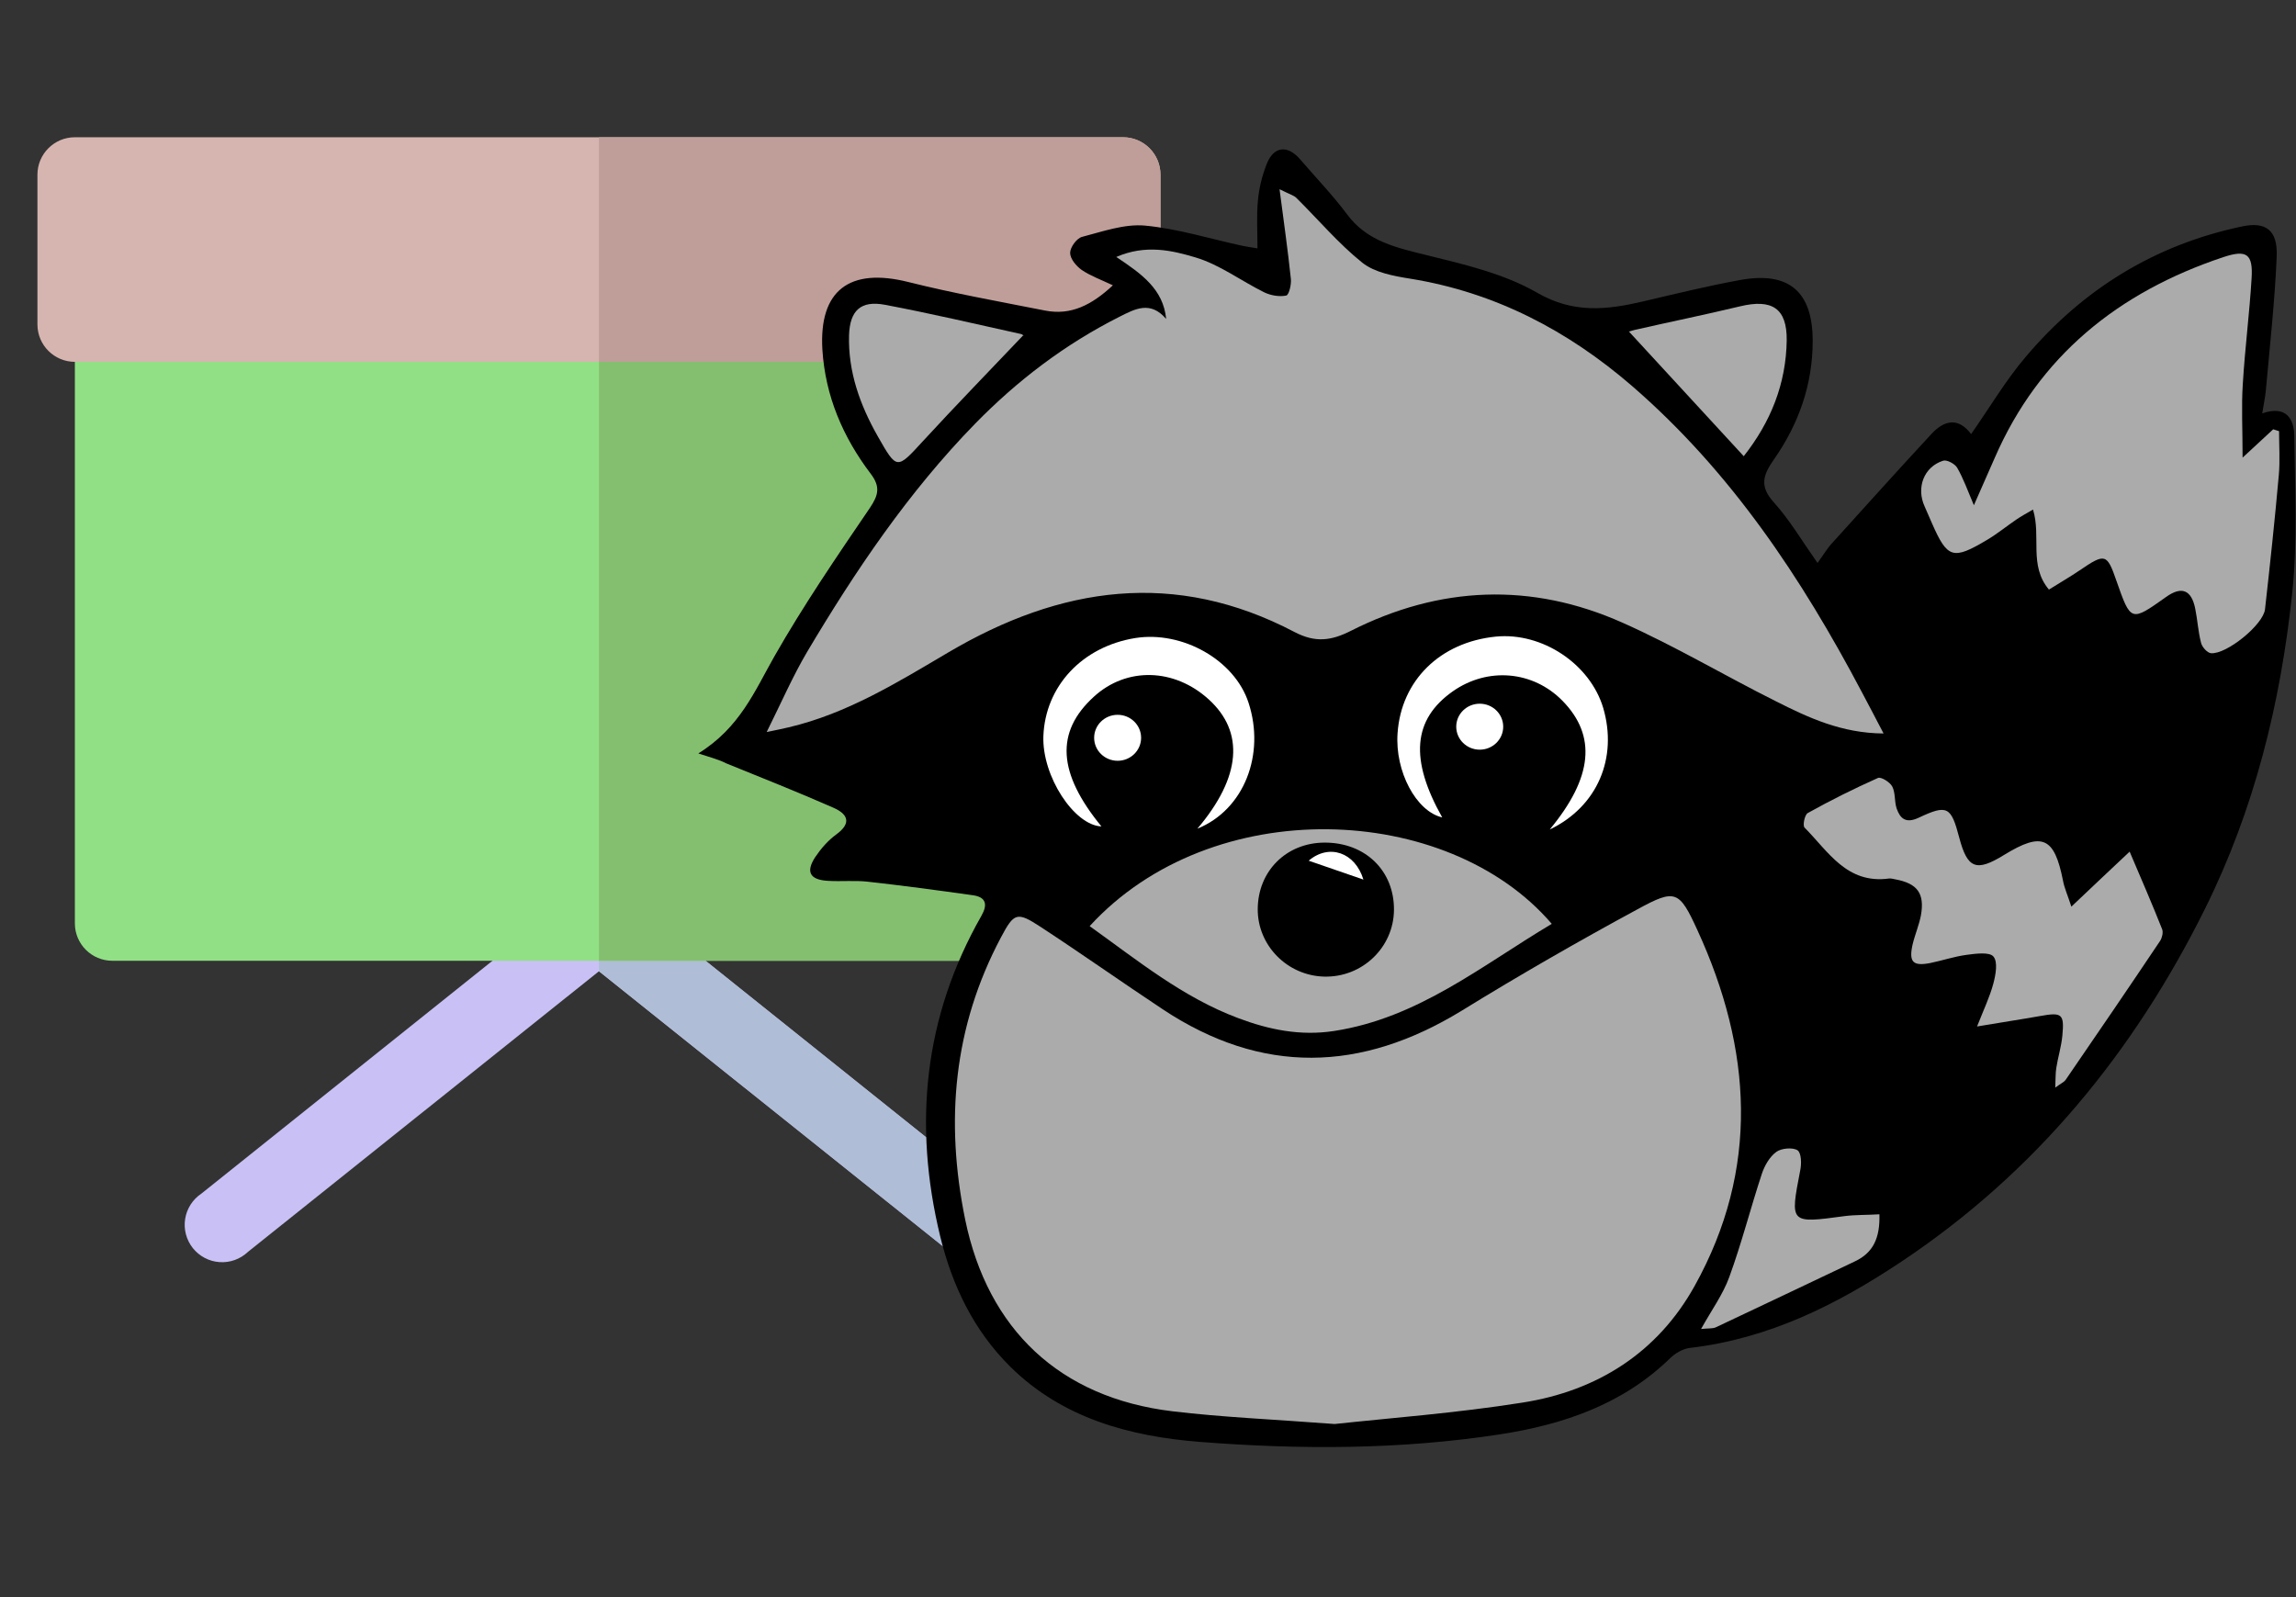 <svg width="92" height="64" viewBox="0 0 92 64" fill="none" xmlns="http://www.w3.org/2000/svg">
<rect x="0" y="0" width="92" height="64" fill="#333333" stroke="none"/>
<path d="M39 50.5C38.662 50.498 38.334 50.382 38.07 50.17L24 38.92L9.93 50.17C9.779 50.313 9.6 50.422 9.404 50.492C9.209 50.562 9.001 50.59 8.794 50.575C8.586 50.561 8.384 50.503 8.201 50.406C8.017 50.309 7.855 50.175 7.726 50.013C7.597 49.85 7.503 49.662 7.45 49.461C7.397 49.261 7.386 49.051 7.419 48.846C7.451 48.641 7.526 48.444 7.638 48.27C7.75 48.095 7.897 47.945 8.07 47.83L23.07 35.83C23.335 35.621 23.663 35.507 24 35.507C24.337 35.507 24.665 35.621 24.93 35.83L39.93 47.83C40.085 47.953 40.215 48.105 40.311 48.278C40.407 48.451 40.468 48.641 40.49 48.837C40.513 49.034 40.496 49.233 40.441 49.423C40.386 49.613 40.294 49.791 40.17 49.945C40.029 50.119 39.85 50.259 39.648 50.355C39.446 50.451 39.224 50.501 39 50.5Z" fill="#C9C1F5"/>
<path d="M40.17 49.93C40.03 50.107 39.853 50.25 39.65 50.349C39.447 50.447 39.225 50.499 39 50.5C38.662 50.498 38.334 50.382 38.07 50.17L24 38.92V35.5C24.338 35.502 24.666 35.618 24.93 35.83L28.275 38.5L39.93 47.83C40.239 48.078 40.438 48.437 40.483 48.831C40.528 49.224 40.415 49.619 40.17 49.93Z" fill="#AFBDD6"/>
<path d="M43.5 11.5H4.5C3.672 11.5 3 12.172 3 13V37C3 37.828 3.672 38.5 4.5 38.5H43.5C44.328 38.5 45 37.828 45 37V13C45 12.172 44.328 11.5 43.5 11.5Z" fill="#91E085"/>
<path d="M45 13V37C45 37.398 44.842 37.779 44.561 38.061C44.279 38.342 43.898 38.5 43.5 38.5H24V11.5H43.5C43.898 11.5 44.279 11.658 44.561 11.939C44.842 12.221 45 12.602 45 13Z" fill="#84BF6F"/>
<path d="M45 5.5H3C2.172 5.5 1.5 6.172 1.5 7V13C1.5 13.828 2.172 14.5 3 14.5H45C45.828 14.5 46.5 13.828 46.5 13V7C46.5 6.172 45.828 5.5 45 5.5Z" fill="#D6B5B0"/>
<path d="M46.5 7V13C46.5 13.398 46.342 13.779 46.061 14.061C45.779 14.342 45.398 14.5 45 14.5H24V5.5H45C45.398 5.5 45.779 5.658 46.061 5.939C46.342 6.221 46.5 6.602 46.5 7Z" fill="#BF9E99"/>
<g clip-path="url(#clip0)">
<path d="M27.982 30.191C29.645 29.163 30.241 27.691 31.03 26.301C32.197 24.253 33.533 22.296 34.86 20.347C35.204 19.837 35.279 19.5 34.893 18.99C33.776 17.518 33.071 15.873 32.953 14.015C32.81 11.638 34.037 10.709 36.396 11.301C38.202 11.754 40.041 12.082 41.872 12.444C42.913 12.65 43.745 12.222 44.593 11.433C44.106 11.203 43.694 11.055 43.342 10.816C43.123 10.66 42.88 10.372 42.88 10.133C42.88 9.911 43.14 9.55 43.358 9.492C44.181 9.278 45.055 8.966 45.878 9.04C47.188 9.163 48.473 9.566 49.766 9.846C49.925 9.879 50.077 9.903 50.387 9.953C50.387 9.27 50.345 8.653 50.404 8.045C50.446 7.559 50.564 7.074 50.74 6.614C51.017 5.857 51.588 5.783 52.109 6.4C52.739 7.132 53.411 7.831 53.982 8.596C54.788 9.681 55.972 9.928 57.198 10.232C58.701 10.602 60.28 10.972 61.59 11.729C63.043 12.568 64.37 12.42 65.823 12.082C67.124 11.778 68.426 11.457 69.736 11.219C71.693 10.865 72.634 11.696 72.634 13.661C72.634 15.413 72.071 17 71.072 18.423C70.635 19.048 70.501 19.492 71.072 20.125C71.71 20.832 72.197 21.663 72.827 22.559C73.07 22.23 73.213 21.975 73.406 21.77C74.733 20.306 76.052 18.834 77.395 17.387C77.899 16.844 78.462 16.704 78.982 17.395C79.73 16.326 80.368 15.24 81.174 14.294C83.45 11.605 86.322 9.813 89.841 9.073C90.782 8.875 91.269 9.212 91.227 10.273C91.151 12.074 90.95 13.867 90.79 15.66C90.765 15.923 90.706 16.186 90.647 16.564C91.63 16.227 91.924 16.811 91.932 17.477C91.957 19.574 92.067 21.688 91.848 23.76C91.386 28.159 90.337 32.427 88.346 36.432C85.508 42.139 81.586 46.958 76.194 50.552C73.608 52.279 70.878 53.644 67.712 54.014C67.435 54.047 67.124 54.228 66.923 54.425C65.033 56.267 62.665 57.081 60.112 57.476C56.115 58.093 52.092 58.093 48.078 57.78C45.265 57.558 42.577 56.835 40.486 54.771C39.008 53.307 38.152 51.506 37.673 49.541C36.59 45.067 37.01 40.758 39.327 36.695C39.579 36.251 39.52 35.947 38.975 35.873C37.572 35.676 36.17 35.486 34.759 35.33C34.238 35.273 33.701 35.33 33.172 35.297C32.458 35.256 32.273 34.944 32.668 34.343C32.895 34.006 33.18 33.677 33.508 33.439C34.154 32.97 33.953 32.608 33.382 32.362C31.962 31.737 30.526 31.169 29.09 30.585C28.822 30.445 28.511 30.363 27.982 30.191Z" fill="black"/>
<path d="M44.729 10.297C45.905 9.787 46.955 10.033 47.895 10.313C48.869 10.601 49.734 11.259 50.666 11.719C50.927 11.843 51.271 11.9 51.54 11.843C51.649 11.818 51.75 11.399 51.725 11.177C51.607 10.05 51.447 8.931 51.271 7.583C51.683 7.788 51.842 7.83 51.943 7.928C52.825 8.8 53.631 9.762 54.588 10.527C55.084 10.922 55.84 11.061 56.511 11.168C59.921 11.719 62.835 13.257 65.388 15.461C69.36 18.898 72.191 23.166 74.601 27.73C74.878 28.248 75.147 28.767 75.474 29.392C73.794 29.383 72.459 28.758 71.157 28.1C69.1 27.073 67.118 25.888 65.01 24.951C61.357 23.323 57.687 23.479 54.127 25.28C53.346 25.674 52.716 25.765 51.876 25.329C47.089 22.813 42.495 23.487 37.986 26.151C35.962 27.344 33.946 28.594 31.603 29.145C31.376 29.202 31.141 29.244 30.721 29.334C31.309 28.15 31.763 27.105 32.334 26.135C34.274 22.87 36.398 19.721 39.069 16.982C40.757 15.255 42.663 13.8 44.847 12.698C45.485 12.377 46.09 12.04 46.728 12.78C46.61 11.588 45.754 10.979 44.729 10.297Z" fill="#ABABAB"/>
<path d="M53.48 57.063C50.986 56.874 48.971 56.792 46.98 56.553C42.462 56.011 39.582 53.272 38.675 48.873C37.869 44.934 38.196 41.159 40.111 37.557C40.632 36.578 40.749 36.521 41.69 37.138C43.336 38.215 44.94 39.35 46.577 40.435C50.558 43.083 54.538 42.968 58.569 40.501C60.879 39.078 63.239 37.722 65.624 36.431C67.135 35.608 67.287 35.682 68.017 37.278C70.201 42.039 70.52 46.833 67.9 51.537C66.422 54.193 64.011 55.739 60.988 56.208C58.343 56.627 55.672 56.825 53.48 57.063Z" fill="#ABABAB"/>
<path d="M89.86 18.338C90.389 17.845 90.741 17.524 91.086 17.203C91.161 17.228 91.245 17.253 91.321 17.277C91.321 17.861 91.363 18.453 91.312 19.029C91.153 20.822 90.96 22.623 90.758 24.415C90.691 25.032 89.213 26.233 88.591 26.175C88.44 26.159 88.239 25.929 88.197 25.764C88.079 25.312 88.054 24.843 87.962 24.391C87.811 23.634 87.416 23.478 86.794 23.922C85.383 24.925 85.383 24.925 84.804 23.272C84.426 22.179 84.35 22.162 83.334 22.853C82.948 23.116 82.545 23.346 82.1 23.626C81.285 22.656 81.797 21.504 81.462 20.419C81.193 20.575 80.983 20.69 80.79 20.822C80.403 21.085 80.034 21.389 79.631 21.628C78.254 22.45 78.035 22.384 77.414 20.97C77.313 20.748 77.221 20.517 77.12 20.296C76.776 19.547 77.086 18.708 77.859 18.462C78.01 18.412 78.329 18.585 78.422 18.741C78.665 19.161 78.833 19.629 79.093 20.246C79.404 19.547 79.665 18.955 79.925 18.355C81.697 14.276 84.871 11.71 89.087 10.304C90.028 9.991 90.279 10.181 90.221 11.143C90.137 12.557 89.952 13.972 89.868 15.394C89.809 16.282 89.86 17.203 89.86 18.338Z" fill="#ABABAB"/>
<path d="M43.662 37.112C48.566 31.758 58.005 32.145 62.179 37.021C59.374 38.691 56.83 40.796 53.454 41.314C52.11 41.52 50.85 41.265 49.608 40.796C47.391 39.965 45.593 38.493 43.662 37.112ZM55.856 36.47C55.872 34.892 54.705 33.757 53.068 33.765C51.539 33.773 50.405 34.908 50.397 36.429C50.389 37.893 51.59 39.102 53.068 39.135C54.588 39.168 55.839 37.967 55.856 36.47Z" fill="#ABABAB"/>
<path d="M82.999 36.331C83.881 35.492 84.645 34.776 85.334 34.127C85.796 35.212 86.233 36.216 86.636 37.235C86.686 37.359 86.636 37.572 86.56 37.696C85.309 39.563 84.041 41.421 82.764 43.28C82.705 43.362 82.596 43.403 82.353 43.584C82.37 43.222 82.361 43.008 82.395 42.794C82.462 42.367 82.596 41.939 82.638 41.503C82.722 40.623 82.621 40.558 81.748 40.714C80.967 40.854 80.178 40.969 79.22 41.133C79.489 40.451 79.733 39.941 79.875 39.406C79.968 39.053 80.06 38.543 79.875 38.329C79.716 38.14 79.162 38.214 78.8 38.263C78.305 38.329 77.826 38.493 77.339 38.592C76.65 38.724 76.483 38.551 76.634 37.86C76.726 37.466 76.894 37.079 76.97 36.684C77.129 35.796 76.827 35.401 75.945 35.237C75.861 35.221 75.777 35.196 75.693 35.204C73.997 35.434 73.258 34.119 72.309 33.165C72.225 33.083 72.309 32.655 72.435 32.581C73.35 32.071 74.291 31.602 75.248 31.175C75.366 31.117 75.727 31.339 75.819 31.512C75.954 31.767 75.903 32.104 75.996 32.392C76.138 32.803 76.365 33.008 76.877 32.77C78.028 32.227 78.179 32.318 78.507 33.568C78.834 34.809 79.187 34.949 80.304 34.258C81.832 33.321 82.319 33.543 82.663 35.286C82.714 35.574 82.848 35.862 82.999 36.331Z" fill="#ABABAB"/>
<path d="M40.991 13.446C39.631 14.877 38.287 16.259 36.986 17.673C35.936 18.816 35.944 18.841 35.172 17.484C34.458 16.226 33.979 14.893 34.021 13.43C34.055 12.443 34.491 12.032 35.457 12.213C37.288 12.558 39.102 12.986 40.924 13.388C41 13.413 41.05 13.495 40.991 13.446Z" fill="#ABABAB"/>
<path d="M69.871 18.281C68.242 16.513 66.739 14.885 65.236 13.248C65.109 13.314 64.984 13.38 64.866 13.446C65.076 13.372 65.278 13.273 65.487 13.224C66.89 12.903 68.309 12.615 69.712 12.278C71.005 11.965 71.609 12.352 71.593 13.643C71.567 15.378 70.954 16.908 69.871 18.281Z" fill="#ABABAB"/>
<path d="M75.308 48.659C75.333 49.596 75.072 50.197 74.317 50.55C72.461 51.43 70.605 52.318 68.749 53.19C68.614 53.248 68.446 53.223 68.161 53.256C68.581 52.499 69.043 51.866 69.294 51.167C69.79 49.81 70.143 48.412 70.596 47.039C70.705 46.71 70.907 46.356 71.176 46.159C71.377 46.011 71.831 45.97 72.024 46.093C72.183 46.2 72.192 46.636 72.133 46.907C71.722 49.037 71.713 49.029 73.905 48.733C74.35 48.675 74.787 48.692 75.308 48.659Z" fill="#ABABAB"/>
<path d="M62.097 33.24C63.836 31.143 63.97 29.482 62.618 28.092C61.434 26.875 59.611 26.719 58.209 27.706C56.613 28.832 56.479 30.428 57.789 32.755C56.748 32.517 55.891 30.913 56 29.383C56.143 27.27 57.705 25.732 59.939 25.51C61.795 25.329 63.71 26.604 64.239 28.364C64.827 30.362 64.02 32.319 62.097 33.24Z" fill="white"/>
<path d="M47.98 33.206C49.744 31.125 49.862 29.333 48.442 28.034C47.057 26.767 45.142 26.718 43.832 27.918C42.278 29.333 42.379 30.977 44.134 33.116C43.043 33.075 41.749 31.101 41.808 29.497C41.884 27.507 43.353 25.912 45.495 25.567C47.376 25.27 49.475 26.446 50.03 28.165C50.701 30.221 49.862 32.441 47.98 33.206Z" fill="white"/>
<path d="M54.632 35.247C53.826 34.967 53.162 34.737 52.439 34.49C53.246 33.8 54.296 34.145 54.632 35.247Z" fill="white"/>
<path d="M44.783 30.486C45.303 30.486 45.724 30.073 45.724 29.565C45.724 29.056 45.303 28.644 44.783 28.644C44.264 28.644 43.842 29.056 43.842 29.565C43.842 30.073 44.264 30.486 44.783 30.486Z" fill="white"/>
<path d="M59.292 30.041C59.812 30.041 60.233 29.629 60.233 29.12C60.233 28.611 59.812 28.199 59.292 28.199C58.773 28.199 58.351 28.611 58.351 29.12C58.351 29.629 58.773 30.041 59.292 30.041Z" fill="white"/>
<rect x="64.727" y="13.113" width="0.545" height="0.477" fill="black"/>
</g>
<defs>
<clipPath id="clip0">
<rect width="64" height="64" fill="white" transform="translate(28)"/>
</clipPath>
</defs>
</svg>
